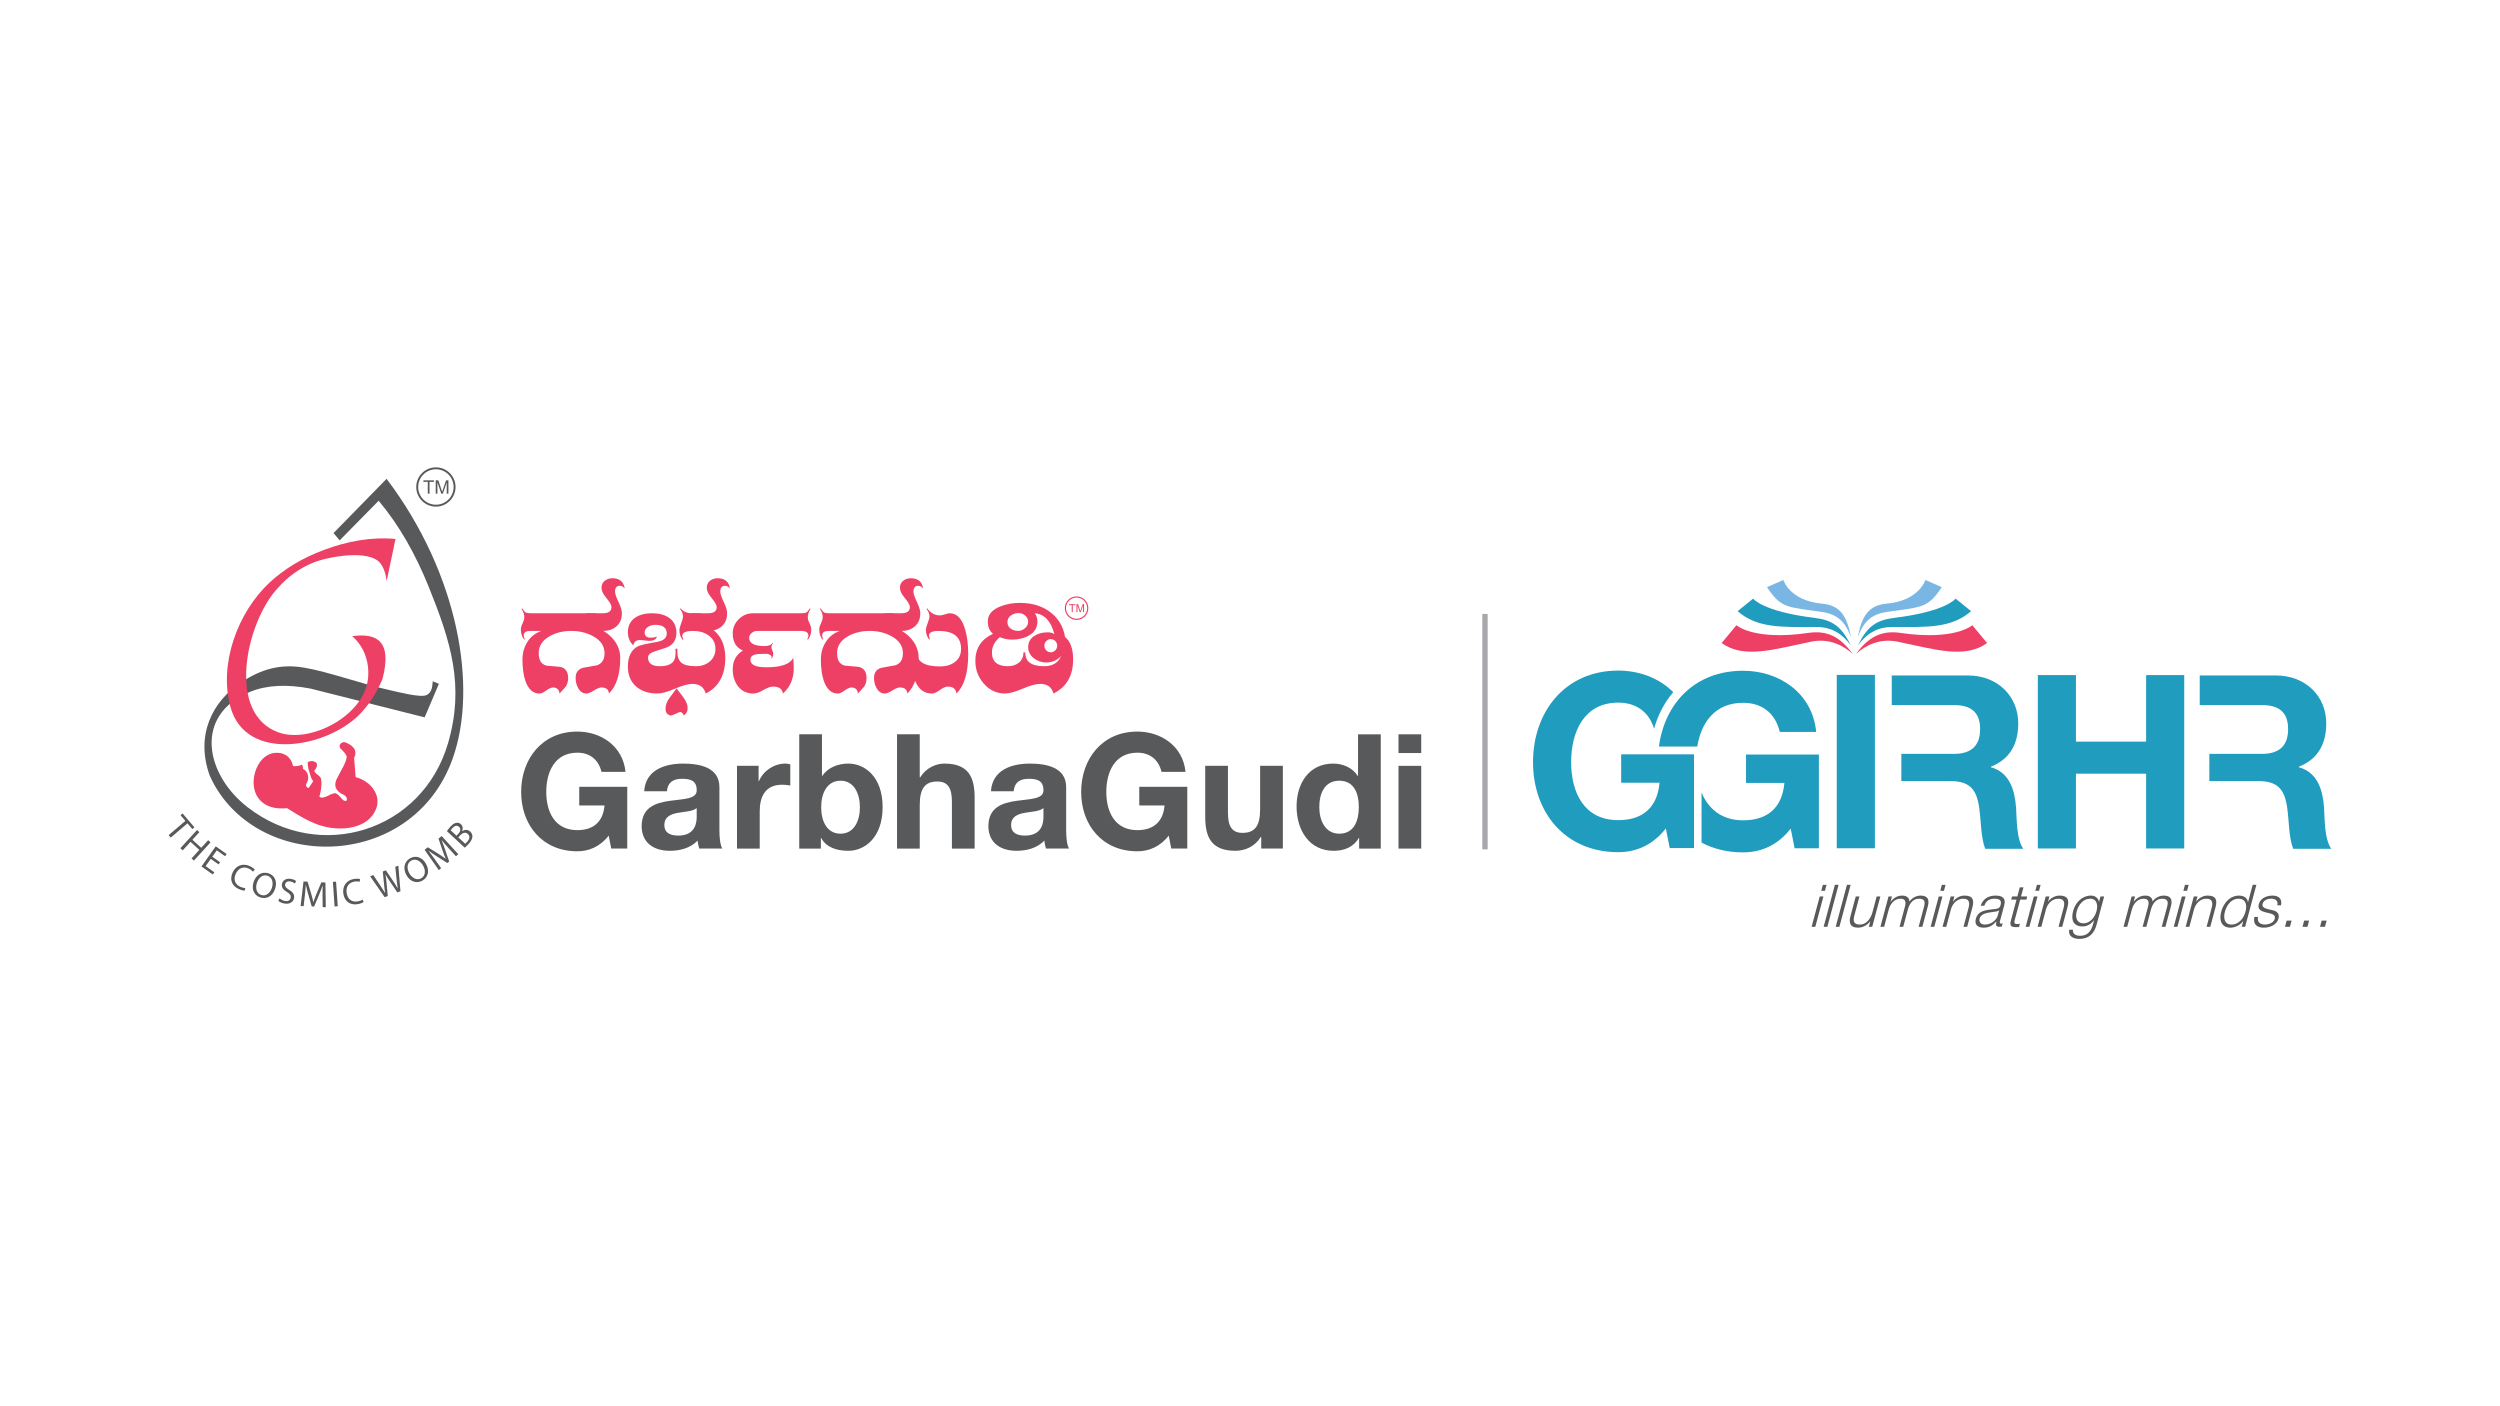 <?xml version="1.0" encoding="UTF-8"?>
<svg id="Layer_1" data-name="Layer 1" xmlns="http://www.w3.org/2000/svg" viewBox="0 0 1920 1080">
  <defs>
    <style>
      .cls-1, .cls-2 {
        fill: #58595b;
      }

      .cls-1, .cls-2, .cls-3, .cls-4, .cls-5, .cls-6, .cls-7, .cls-8 {
        stroke-width: 0px;
      }

      .cls-1, .cls-3 {
        fill-rule: evenodd;
      }

      .cls-3, .cls-7 {
        fill: #ee3f65;
      }

      .cls-4 {
        fill: #79b6e3;
      }

      .cls-5 {
        fill: #a6a8ab;
      }

      .cls-6 {
        fill: #1f9cbe;
      }

      .cls-8 {
        fill: #59595c;
      }
    </style>
  </defs>
  <g>
    <path class="cls-1" d="m260.85,415.01c-1.56-1.88-3.12-3.74-4.69-5.62,13.59-13.89,27.16-27.78,40.73-41.66,55.44,73.25,70.17,160.38,50.77,214.83-31.25,87.76-152.74,87.99-186.56,13.2-11.25-31.18,1.93-57.16,24.52-71.98,15.24-10,29.88-14.09,47.89-11.04,19.05,3.22,42.83,12.18,66.18,17.37,6.17,1.37,23.14,5.84,27.84,3.73,4.46-2.01,4.46-7.27,4.82-10.62,1.41.63,3.32,1.36,4.72,1.98l-10.93,25.72c-29.19-7.35-58.57-14.78-87.77-22.11-17.73-3.36-33.33-2.82-46.32,2.52-43.52,17.9-34.46,63.49-1.74,88.74,55.56,42.86,133.88,18.3,153.7-49.01,13.06-44.35,2.14-78.42-14.68-120.21-10.03-24.9-22.58-47.27-38.52-66.27-9.98,10.15-19.96,20.29-29.96,30.44"/>
    <path class="cls-2" d="m334.63,379.13v-10.24h2.02l2.42,7.25c.23.68.39,1.18.5,1.51.11-.36.3-.91.55-1.63l2.45-7.12h1.82v10.24h-1.31v-8.57l-2.97,8.57h-1.22l-2.95-8.72v8.72h-1.3Zm-6.1,0v-9.04h-3.37v-1.2h8.09v1.2h-3.36v9.04h-1.36Zm15.86-14.74c-2.46-2.46-5.87-3.98-9.6-3.98s-7.18,1.52-9.63,3.98c-2.46,2.46-3.99,5.86-3.99,9.62s1.53,7.15,3.99,9.62c2.45,2.46,5.85,3.98,9.63,3.98s7.15-1.52,9.6-3.98c2.46-2.46,3.98-5.86,3.98-9.62s-1.52-7.16-3.98-9.62m-9.6-5.47c4.16,0,7.93,1.68,10.66,4.41,2.74,2.74,4.42,6.51,4.42,10.68s-1.69,7.94-4.42,10.66c-2.73,2.74-6.51,4.43-10.66,4.43s-7.95-1.69-10.68-4.43c-2.75-2.72-4.44-6.5-4.44-10.66s1.69-7.94,4.44-10.68c2.72-2.73,6.5-4.41,10.68-4.41"/>
    <path class="cls-3" d="m225.04,588.31c-1.37-6.77-6.19-9.9-11.67-10.16-12.91-.62-19.84,14.56-18.42,25.75,1.33,10.52,9.74,18.42,25.53,16.79,10.43,6.56,18.79,11.61,28.25,14.02,13.75,3.51,33.54,1.92,39.93-13,4.43-10.33-3.12-21.54-15.52-24.87-.39-4.95-.78-9.91-1.18-14.88,3.56-6.78-3.18-10.79-7.56-12.03-2.62-.13-4.46,2.79-3.14,4.66,1.98,2.2,3.84,3.26,5.03,6.44-.51,5.21-4.72,11.09-7.09,16.05-2.81,4.94-2.33,9.12,2.6,12.29,3.87,1.54,5.34,3.42,4.25,5.67-3.62.8-4.08-4.21-8.5-5.9-4.35.28-8.57,5.05-12.27,2.83,1.21-4.48,1.95-8.86,1.41-12.99-.12-3.23-3.98-3.94-5.42-6.85,1.17-1.65,2.55-2.93,2.01-5.9-2.23-2.66-6.81-1.85-7.04-.2.31,1.97.35,4.27,1.15,6.12.96,2.84,1.21,5.52,3.16,7.78-1.02,1.57-2.05,3.15-3.08,4.72-.64,1.42-3.25-.61-2.16-2.9,3.47-5.44-.2-10.47-2.58-11.15.15-.94-.34-2.58-.92-3.34-1.97,1.02-4.41,1.41-6.77,1.07"/>
    <path class="cls-3" d="m303.74,413.94c-2.25,10.77-4.51,21.54-6.78,32.31-.77-6.15-2.46-10.62-4.9-13.72-8.49-10.79-39.83-5.03-50.87-.67-10.86,4.27-20.35,11.14-28.54,20.52-23.69,26.39-39.12,96.03,1.57,110.21,24.2,8.43,64.73-12.59,68.32-40.71,1.57-12.26-2.45-25.05-12.07-33.32,19.34-2.6,30.82,4.02,23.25,32.95-4.67,11.11-10.7,20.25-17.98,27.56-25.14,25.18-86.91,36.8-98.76-6.13-9.09-32.89,5.47-72.62,30.07-95.55,11.26-10.49,25.15-18.87,41.77-25.07,17.88-6.62,36.1-10.13,54.91-8.4"/>
    <polygon class="cls-8" points="142.37 630.45 138.63 626.06 140.21 624.71 149.31 635.38 147.72 636.73 143.97 632.32 131.14 643.25 129.53 641.37 142.37 630.45"/>
    <polygon class="cls-8" points="153.1 639.09 147.76 644.94 154.52 651.13 159.87 645.28 161.69 646.94 148.92 660.93 147.09 659.26 153.08 652.71 146.32 646.53 140.32 653.09 138.52 651.43 151.3 637.45 153.1 639.09"/>
    <polygon class="cls-8" points="167.88 663.87 161.86 659.61 157.91 665.19 164.62 669.94 163.43 671.61 154.73 665.45 165.68 649.98 174.04 655.9 172.85 657.57 166.49 653.07 163.03 657.96 169.04 662.22 167.88 663.87"/>
    <path class="cls-8" d="m187.98,683.98c-1.01.02-2.83-.36-4.91-1.34-4.83-2.3-7-7.07-4.34-12.69,2.56-5.36,7.92-7.26,13.23-4.74,2.13,1.02,3.26,2.12,3.7,2.7l-1.39,1.55c-.65-.8-1.7-1.68-3.12-2.35-4.01-1.91-7.9-.62-10.04,3.88-2,4.19-.86,8.03,3.3,10.01,1.35.64,2.85,1.01,3.95,1.01l-.38,1.97Z"/>
    <path class="cls-8" d="m211.34,682.41c-1.99,6.2-6.83,8.28-11.43,6.8-4.76-1.53-6.92-6.3-5.16-11.75,1.85-5.73,6.61-8.32,11.43-6.77,4.91,1.59,6.88,6.38,5.16,11.73m-14.09-4.21c-1.23,3.85-.26,7.97,3.4,9.15,3.7,1.19,6.88-1.53,8.19-5.62,1.15-3.58.49-7.93-3.39-9.18-3.85-1.23-6.92,1.69-8.2,5.66"/>
    <path class="cls-8" d="m214.71,689.92c.96.86,2.43,1.71,4.08,2.02,2.47.46,4.14-.58,4.49-2.46.33-1.74-.49-2.92-2.82-4.35-2.85-1.64-4.42-3.57-3.94-6.2.55-2.9,3.34-4.61,6.96-3.93,1.91.35,3.21,1.05,3.95,1.68l-1.03,1.83c-.55-.44-1.69-1.22-3.37-1.54-2.54-.47-3.8.87-4.03,2.14-.31,1.75.66,2.81,3.04,4.28,2.93,1.8,4.25,3.62,3.74,6.36-.53,2.87-3.12,4.96-7.52,4.15-1.79-.33-3.66-1.23-4.53-2.07l.98-1.91Z"/>
    <path class="cls-8" d="m247.72,688.31c0-2.65-.02-5.83.11-8.18h-.07c-.75,2.18-1.66,4.5-2.73,7.07l-3.77,9.01-1.86-.08-2.63-9.16c-.77-2.71-1.42-5.19-1.84-7.46h-.05c-.17,2.35-.46,5.52-.77,8.34l-.9,8.09-2.33-.11,2.22-18.86,3.12.15,2.79,9.31c.68,2.37,1.22,4.48,1.61,6.46h.08c.57-1.88,1.35-3.92,2.3-6.27l3.8-8.99,3.12.15.28,18.98-2.39-.12-.08-8.33Z"/>
    <rect class="cls-8" x="256.26" y="677.17" width="2.45" height="18.95" transform="translate(-46.3 19.19) rotate(-3.92)"/>
    <path class="cls-8" d="m279.26,692.74c-.81.59-2.52,1.32-4.79,1.68-5.28.84-9.78-1.85-10.77-7.99-.94-5.86,2.39-10.46,8.2-11.4,2.33-.38,3.89-.11,4.59.11l-.27,2.07c-.99-.3-2.34-.42-3.9-.17-4.39.7-6.86,3.98-6.07,8.89.74,4.58,3.85,7.1,8.4,6.37,1.47-.24,2.93-.78,3.82-1.41l.81,1.84Z"/>
    <path class="cls-8" d="m295.41,689.03l-11.15-16.07,2.42-.91,5.47,8.19c1.36,2.01,2.66,4.05,3.62,5.64l.05-.02c-.37-1.88-.61-4.19-.87-6.71l-.98-9.84,2.39-.9,5.54,8.2c1.28,1.92,2.55,3.85,3.52,5.62l.05-.02c-.36-2.09-.6-4.25-.88-6.67l-1.01-9.83,2.34-.88,1.62,19.64-2.4.9-5.7-8.41c-1.4-2.06-2.43-3.66-3.33-5.36l-.05.02c.34,1.88.6,3.77.8,6.31l.93,10.2-2.4.9Z"/>
    <path class="cls-8" d="m327.05,663.27c3.25,5.66,1.54,10.64-2.65,13.04-4.34,2.5-9.32.89-12.18-4.09-2.99-5.21-1.73-10.49,2.67-13.02,4.48-2.58,9.36-.82,12.17,4.06m-12.6,7.6c2.01,3.51,5.73,5.56,9.07,3.64,3.35-1.94,3.48-6.12,1.33-9.85-1.88-3.27-5.54-5.71-9.08-3.66-3.51,2.02-3.41,6.27-1.32,9.88"/>
    <path class="cls-8" d="m344.56,651.42c-1.78-1.97-3.89-4.33-5.36-6.19l-.06.05c.89,2.13,1.76,4.46,2.66,7.1l3.17,9.25-1.45,1.17-8.05-5.11c-2.38-1.51-4.5-2.93-6.33-4.35l-.04.03c1.43,1.88,3.31,4.43,4.97,6.75l4.7,6.65-1.81,1.46-10.86-15.58,2.43-1.96,8.27,5.1c2.07,1.33,3.89,2.54,5.49,3.77l.06-.06c-.83-1.78-1.61-3.83-2.46-6.22l-3.12-9.25,2.42-1.96,12.81,14.01-1.87,1.5-5.59-6.18Z"/>
    <path class="cls-8" d="m343.25,638.34c.56-.93,1.58-2.29,2.75-3.54,1.67-1.8,3.04-2.67,4.55-2.88,1.2-.22,2.44.12,3.51,1.13,1.34,1.24,1.7,3.22.87,5.18l.05.04c1.55-1.01,4.07-1.54,6.14.37,1.19,1.11,1.66,2.42,1.69,3.75-.02,1.79-1.06,3.74-3.16,6.01-1.15,1.23-2.11,2.1-2.74,2.62l-13.67-12.68Zm7.35,3.49l1.51-1.63c1.76-1.89,1.81-3.93.46-5.17-1.63-1.51-3.42-.87-5.11.94-.76.83-1.14,1.36-1.34,1.7l4.47,4.15Zm6.66,6.18c.39-.29.88-.79,1.49-1.43,1.71-1.86,2.62-4.2.6-6.07-1.9-1.76-4.2-.86-6.01,1.1l-1.38,1.48,5.3,4.92Z"/>
  </g>
  <path class="cls-2" d="m1391.31,711.78h2.84l6.24-23.29h-2.84l-6.24,23.29Zm7.41-27.67h2.84l1.22-4.55h-2.84l-1.22,4.55Z"/>
  <polygon class="cls-2" points="1400.56 711.78 1403.4 711.78 1412.03 679.55 1409.2 679.55 1400.56 711.78"/>
  <polygon class="cls-2" points="1409.82 711.78 1412.65 711.78 1421.29 679.55 1418.45 679.55 1409.82 711.78"/>
  <path class="cls-2" d="m1444.13,688.49h-2.84l-3.28,12.23c-1.27,4.74-4.63,9.34-9.5,9.34-4.52,0-5.5-2.21-4.51-6.41l4.06-15.17h-2.84l-4.05,15.12c-1.46,5.46-.12,8.84,5.8,8.84,3.48,0,7.02-1.76,9.34-4.87h.09l-1.13,4.19h2.61l6.24-23.29Z"/>
  <path class="cls-2" d="m1444.17,711.78h2.84l3.48-13c1.31-4.88,4.38-8.58,9.25-8.58,3.66,0,4.18,2.62,3.33,5.78l-4.23,15.8h2.84l3.53-13.18c1.16-4.33,3.65-8.4,8.57-8.4,4.11,0,4.95,2.08,3.93,5.92l-4.2,15.66h2.84l4.23-15.8c1.46-5.46-.38-8.17-5.53-8.17-3.07,0-6.41,1.49-8.63,4.56-.03-3.07-2.39-4.56-5.46-4.56-3.75,0-6.61,1.76-8.87,4.6h-.13l1.05-3.92h-2.61l-6.24,23.29Z"/>
  <path class="cls-2" d="m1482.72,711.78h2.84l6.24-23.29h-2.84l-6.24,23.29Zm7.41-27.67h2.84l1.22-4.55h-2.84l-1.22,4.55Z"/>
  <path class="cls-2" d="m1491.88,711.78h2.84l3.64-13.59c1.36-4.56,4.9-7.99,9.46-7.99s5.09,3.07,4.03,7.04l-3.89,14.53h2.84l4.02-14.99c1.49-5.55.42-8.98-6.12-8.98-3.3,0-6.88,1.89-8.71,4.69h-.09l1.07-4.01h-2.84l-6.24,23.29Z"/>
  <path class="cls-2" d="m1534.39,702.76c-1.22,4.56-5.71,7.31-10.09,7.31-2.71,0-4.72-1.76-3.96-4.6,1.21-4.51,7.21-4.51,12.28-5.37.8-.14,2.13-.36,2.67-1.04h.09l-.99,3.7Zm-10.42-7.14c1.15-3.79,4.12-5.42,7.68-5.42s5.85.95,4.82,4.79c-.68,2.53-2.1,2.93-4.51,3.16-6.34.72-12.77.99-14.51,7.49-1.26,4.69,1.65,6.81,5.98,6.81s6.92-1.71,9.76-4.73h.09c-.64,2.39-.64,4.06,2.25,4.06.77,0,1.19-.04,1.9-.18l.64-2.39c-.35.14-.63.18-.95.18-1.13,0-1.51-.58-1.21-1.71l3.32-12.37c1.68-6.28-2.46-7.49-6.57-7.49-5.37,0-9.74,2.34-11.52,7.81h2.84Z"/>
  <path class="cls-2" d="m1554.03,681.49h-2.84l-1.87,7h-4.06l-.64,2.39h4.06l-4.27,15.94c-1.11,3.97-.14,5.23,3.65,5.23.86,0,1.69-.09,2.55-.09l.65-2.44c-.84.1-1.66.14-2.48.14-1.99-.14-1.98-1.22-1.48-3.07l4.21-15.72h4.74l.64-2.39h-4.74l1.88-7Z"/>
  <path class="cls-2" d="m1555.72,711.78h2.84l6.24-23.29h-2.84l-6.24,23.29Zm7.41-27.67h2.84l1.22-4.55h-2.84l-1.22,4.55Z"/>
  <path class="cls-2" d="m1564.88,711.78h2.84l3.64-13.59c1.36-4.56,4.9-7.99,9.46-7.99s5.09,3.07,4.03,7.04l-3.9,14.53h2.84l4.02-14.99c1.49-5.55.42-8.98-6.13-8.98-3.29,0-6.87,1.89-8.71,4.69h-.09l1.07-4.01h-2.84l-6.24,23.29Z"/>
  <path class="cls-2" d="m1600.13,709.12c-5.28,0-6.46-4.56-5.2-9.26,1.3-4.83,4.85-9.66,10.26-9.66s6.13,5.1,4.91,9.66c-1.26,4.7-5.05,9.26-9.97,9.26Zm15.86-20.63h-2.84l-1.07,4.01h-.09c-.44-2.57-2.72-4.69-6.15-4.69-6.73,0-11.94,5.32-13.66,11.74-1.79,6.68-.14,11.96,7.31,11.96,3.39,0,6.6-1.89,8.69-4.78h.09l-.84,3.16c-1.54,5.74-4.57,8.8-9.86,8.8-3.11,0-5.91-1.22-5.57-4.65h-2.84c-.96,4.92,3.12,7.04,7.77,7.04,7.54,0,11.46-4.19,13.33-11.19l5.73-21.4Z"/>
  <path class="cls-2" d="m1630.87,711.78h2.84l3.48-13c1.31-4.88,4.38-8.58,9.25-8.58,3.66,0,4.18,2.62,3.33,5.78l-4.23,15.8h2.84l3.53-13.18c1.16-4.33,3.65-8.4,8.57-8.4,4.11,0,4.95,2.08,3.93,5.92l-4.2,15.66h2.84l4.23-15.8c1.47-5.46-.38-8.17-5.53-8.17-3.07,0-6.4,1.49-8.63,4.56-.03-3.07-2.39-4.56-5.46-4.56-3.75,0-6.61,1.76-8.86,4.6h-.14l1.05-3.92h-2.61l-6.24,23.29Z"/>
  <path class="cls-2" d="m1669.43,711.78h2.84l6.24-23.29h-2.84l-6.24,23.29Zm7.41-27.67h2.84l1.22-4.55h-2.84l-1.22,4.55Z"/>
  <path class="cls-2" d="m1678.59,711.78h2.84l3.64-13.59c1.36-4.56,4.89-7.99,9.46-7.99s5.09,3.07,4.03,7.04l-3.9,14.53h2.84l4.02-14.99c1.49-5.55.42-8.98-6.12-8.98-3.3,0-6.87,1.89-8.71,4.69h-.09l1.07-4.01h-2.84l-6.24,23.29Z"/>
  <path class="cls-2" d="m1708.74,700.13c1.3-4.83,4.87-9.93,10.3-9.93,6.01,0,6.81,5.1,5.51,9.93-1.3,4.83-4.83,9.93-10.84,9.93-5.42,0-6.27-5.1-4.97-9.93Zm24.16-20.58h-2.84l-3.58,13.36h-.09c-.28-3.34-3.29-5.1-6.72-5.1-7.09,0-11.99,5.69-13.77,12.32-1.78,6.64.08,12.32,7.17,12.32,3.39,0,7.63-2.03,9.67-5.09h.09l-1.18,4.42h2.61l8.64-32.22Z"/>
  <path class="cls-2" d="m1751.8,695.3c1.13-5.06-1.83-7.49-6.52-7.49-4.11,0-9.24,1.8-10.51,6.54-1.05,3.93,1.38,5.28,4.83,6.23l3.44.81c2.4.63,4.69,1.53,3.97,4.24-.87,3.25-4.84,4.42-7.55,4.42-3.79,0-6.11-1.99-5.3-5.82h-2.84c-1.04,5.73,1.9,8.21,7.37,8.21,4.34,0,9.86-1.94,11.21-6.99,1.09-4.06-1.78-5.96-4.9-6.46l-3.56-.86c-1.86-.49-4.45-1.44-3.78-3.93.81-3.03,4.06-4.02,6.59-4.02,3.25,0,5.54,1.58,4.73,5.1h2.84Z"/>
  <polygon class="cls-2" points="1758.67 711.78 1759.95 707 1756.16 707 1754.88 711.78 1758.67 711.78"/>
  <polygon class="cls-2" points="1772.12 711.78 1773.4 707 1769.61 707 1768.33 711.78 1772.12 711.78"/>
  <polygon class="cls-2" points="1785.57 711.78 1786.85 707 1783.07 707 1781.78 711.78 1785.57 711.78"/>
  <path class="cls-2" d="m467.47,641.74c-6.88,8.86-15.61,12.05-24.09,12.05-27.04,0-43.14-20.28-43.14-45.6s16.1-46.34,43.14-46.34c17.94,0,35.03,10.94,37,30.97h-18.44c-2.34-9.83-9.34-14.75-18.56-14.75-17.33,0-23.84,14.75-23.84,30.11s6.51,29.37,23.84,29.37c12.66,0,19.79-6.64,20.9-18.93h-19.42v-14.38h36.87v47.45h-12.29l-1.97-9.96Z"/>
  <path class="cls-2" d="m494.74,607.7c.99-16.23,15.61-21.26,29.87-21.26,12.66,0,27.9,2.83,27.9,18.06v33.07c0,5.78.62,11.55,2.22,14.13h-17.7c-.62-1.96-1.11-4.05-1.23-6.15-5.53,5.78-13.52,7.87-21.39,7.87-12.16,0-21.63-6.02-21.63-19.05.25-28.88,43.02-13.4,42.28-27.65,0-7.37-5.17-8.6-11.31-8.6-6.76,0-10.94,2.7-11.56,9.59h-17.45Zm40.32,12.9c-2.95,2.58-9.1,2.7-14.5,3.68-5.41.98-10.33,2.95-10.33,9.34s5.04,8.11,10.69,8.11c13.64,0,14.14-10.69,14.14-14.62v-6.51Z"/>
  <path class="cls-2" d="m566.02,588.16h16.59v11.8h.25c3.32-7.99,11.56-13.52,20.28-13.52,1.35,0,2.58.25,3.81.62v16.22c-1.61-.37-4.18-.61-6.27-.61-12.9,0-17.21,9.09-17.21,20.4v28.64h-17.45v-63.55Z"/>
  <path class="cls-2" d="m613.82,563.94h17.45v31.96h.25c4.31-6.51,12.17-9.47,20.04-9.47,12.66,0,26.3,10.2,26.3,33.44s-13.64,33.55-26.3,33.55c-9.34,0-17.09-2.82-20.9-9.83h-.24v8.12h-16.6v-87.76Zm31.71,35.65c-10.33,0-14.87,9.59-14.87,20.4s4.54,20.28,14.87,20.28,14.87-9.71,14.87-20.28-4.54-20.4-14.87-20.4"/>
  <path class="cls-2" d="m688.91,563.94h17.45v33.06h.37c4.43-7.25,12.05-10.57,18.56-10.57,18.55,0,23.23,10.45,23.23,26.18v39.09h-17.45v-35.89c0-10.45-2.95-15.61-11.19-15.61-9.46,0-13.52,5.28-13.52,18.19v33.31h-17.45v-87.76Z"/>
  <path class="cls-2" d="m761.05,607.7c.99-16.23,15.61-21.26,29.86-21.26,12.66,0,27.9,2.83,27.9,18.06v33.07c0,5.78.62,11.55,2.22,14.13h-17.7c-.62-1.96-1.11-4.05-1.23-6.15-5.53,5.78-13.52,7.87-21.39,7.87-12.16,0-21.63-6.02-21.63-19.05.25-28.88,43.02-13.4,42.28-27.65,0-7.37-5.16-8.6-11.31-8.6-6.76,0-10.94,2.7-11.56,9.59h-17.45Zm40.31,12.9c-2.95,2.58-9.1,2.7-14.5,3.68-5.41.98-10.32,2.95-10.32,9.34s5.04,8.11,10.69,8.11c13.64,0,14.14-10.69,14.14-14.62v-6.51Z"/>
  <path class="cls-2" d="m897.58,641.74c-6.88,8.86-15.61,12.05-24.09,12.05-27.04,0-43.15-20.28-43.15-45.6s16.11-46.34,43.15-46.34c17.94,0,35.02,10.94,36.99,30.97h-18.43c-2.34-9.83-9.34-14.75-18.56-14.75-17.33,0-23.84,14.75-23.84,30.11s6.51,29.37,23.84,29.37c12.66,0,19.79-6.64,20.89-18.93h-19.42v-14.38h36.87v47.45h-12.29l-1.97-9.96Z"/>
  <path class="cls-2" d="m985.21,651.7h-16.59v-8.86h-.37c-4.42,7.25-12.05,10.57-19.42,10.57-18.55,0-23.22-10.45-23.22-26.18v-39.08h17.45v35.89c0,10.45,2.95,15.61,11.19,15.61,9.47,0,13.52-5.29,13.52-18.19v-33.3h17.46v63.55Z"/>
  <path class="cls-2" d="m1043.82,643.59h-.24c-4.05,6.89-11.05,9.83-19.29,9.83-19.18,0-28.52-16.34-28.52-34.04s9.47-32.95,28.15-32.95c7.5,0,14.88,3.2,18.8,9.47h.25v-31.96h17.45v87.76h-16.6v-8.12Zm-15.23-44c-11.43,0-15.37,9.96-15.37,20.28s4.55,20.4,15.37,20.4c11.43,0,14.99-10.08,14.99-20.53s-3.69-20.15-14.99-20.15"/>
  <path class="cls-2" d="m1091.5,578.33h-17.45v-14.38h17.45v14.38Zm-17.45,9.83h17.45v63.55h-17.45v-63.55Z"/>
  <path class="cls-3" d="m826.73,470.13v-6.13h1.22l1.44,4.33c.14.41.24.7.29.9.08-.22.19-.55.33-.98l1.47-4.26h1.09v6.13h-.78v-5.13l-1.79,5.13h-.73l-1.77-5.22v5.22h-.78Zm-3.65,0v-5.41h-2.01v-.72h4.84v.72h-2.02v5.41h-.81Zm9.49-8.82c-1.47-1.47-3.5-2.38-5.76-2.38s-4.28.91-5.75,2.38c-1.47,1.47-2.38,3.51-2.38,5.76s.92,4.28,2.38,5.75c1.47,1.48,3.51,2.38,5.75,2.38s4.29-.9,5.76-2.38c1.47-1.47,2.38-3.51,2.38-5.75s-.92-4.28-2.38-5.76m-5.76-3.27c2.49,0,4.76,1.01,6.39,2.64,1.63,1.64,2.65,3.89,2.65,6.39s-1.02,4.75-2.65,6.39c-1.63,1.63-3.89,2.65-6.39,2.65s-4.75-1.02-6.38-2.65c-1.64-1.63-2.65-3.9-2.65-6.39s1.01-4.75,2.65-6.39c1.63-1.64,3.89-2.64,6.38-2.64"/>
  <path class="cls-7" d="m476.33,505.22c0,12.52-2.88,21.65-8.64,27.4-.27-3.1-2.19-4.65-5.75-4.65-1.46,0-3.4.78-5.82,2.33-2.42,1.55-4.36,2.33-5.82,2.33-2.65,0-4.76-1.42-6.3-4.26-1.28-2.29-1.92-4.85-1.92-7.69,0-4.21,1.92-6.82,5.76-7.83,3.56-.64,7.12-1.28,10.69-1.92,3.83-1.38,5.75-4.45,5.75-9.21,0-5.58-2.97-9.98-8.91-13.19-4.93-2.66-10.46-3.98-16.58-3.98s-11.55,1.28-16.3,3.84c-5.84,3.21-8.76,7.61-8.76,13.19s1.96,8.52,5.89,9.62c3.56.37,7.17.7,10.82.97,3.92.92,5.89,3.8,5.89,8.65,0,2.57-.64,4.77-1.92,6.6-.27.37-1.83,2.1-4.66,5.22-.37-3.1-2.06-4.65-5.07-4.65-1.37,0-3.11.78-5.21,2.33-2.1,1.55-3.84,2.33-5.2,2.33-4.93,0-8.55-3.29-10.82-9.89-1.47-4.49-2.2-9.89-2.2-16.21,0-5.04,1.26-9.55,3.78-13.54,2.51-3.98,6.09-6.8,10.75-8.45h-8.36c-3.48,0-5.2,1.14-5.2,3.42,0,.82.27,1.78.82,2.88l-.41.41c-1.65-1.92-2.51-4.38-2.6-7.4-.09-1.46.3-3.06,1.16-4.8.87-1.73,1.35-3.24,1.44-4.52.18-2.19-.5-4.47-2.06-6.85l.41-.55c1.27,1.89,2.26,3.01,2.95,3.34.69.33,2.21.5,4.59.5h49.05v10.69c5.39,2.1,9.78,5.07,13.15,8.9,3.74,4.39,5.62,9.27,5.62,14.66"/>
  <path class="cls-7" d="m479.75,451.93c-1.1-1.36-2.33-2.05-3.7-2.05-2.47,0-3.7,1.5-3.7,4.52,0,1.55.85,4.11,2.54,7.67,1.69,3.56,2.58,6.3,2.67,8.22.19,4.47-1.09,7.97-3.83,10.48-2.74,2.52-6.21,3.77-10.42,3.77h-13.28v-13.57h13.01c4.39,0,6.58-1.61,6.58-4.82,0-1.46-1.41-3.9-4.25-7.3-2.65-3.12-3.74-6.06-3.29-8.81.36-2.02,1.44-3.56,3.22-4.61,1.79-1.06,3.81-1.49,6.1-1.31,4.84.37,7.63,2.97,8.36,7.81"/>
  <path class="cls-7" d="m557.02,505.22c0,13.25-5.01,22.38-15.02,27.4-1.36-4.93-4.78-7.4-10.24-7.4-3.18,0-7.64,1.23-13.38,3.7-5.73,2.47-10.24,3.7-13.51,3.7-6.64,0-12.01-1.73-16.1-5.2-4.37-3.74-6.55-8.9-6.55-15.48,0-7.67,2.58-12.88,7.73-15.61,1.63-.83,6.43-1.92,14.38-3.29,5.16-.91,7.75-3.06,7.75-6.44,0-4.48-2.97-6.72-8.91-6.72-2.01,0-3.79.5-5.34,1.49-1.83,1.08-2.75,2.52-2.75,4.32,0,2.71,1.6,4.06,4.8,4.06,1.55,0,3.1-.27,4.66-.83-.73,2.19-2.7,3.29-5.89,3.29-.82,0-2.05-.12-3.7-.34-1.64-.23-2.83-.34-3.55-.34-2.75,0-4.43,1.37-5.07,4.11-2.74-2.63-4.11-6.03-4.11-10.22,0-4.81,1.91-8.54,5.75-11.17,3.38-2.18,7.63-3.27,12.74-3.27,5.39,0,9.73,1.13,13.01,3.4,3.84,2.63,5.75,6.53,5.75,11.71,0,4.71-1.89,8.16-5.68,10.34-1.08.64-4.56,1.86-10.41,3.67-3.79,1.09-5.69,2.72-5.69,4.9,0,4.45,3.02,6.67,9.06,6.67,8.12,0,12.13-3.16,12.04-9.5v-3.93h1.5c-.36,5.16.64,8.72,3.02,10.72,2.1,1.81,5.84,2.71,11.23,2.71,4.2,0,7.74-1.23,10.62-3.68,2.87-2.45,4.31-5.72,4.31-9.81s-1.78-7.68-5.34-10.22c-3.29-2.27-7.12-3.41-11.51-3.41-5.75,0-8.63,1.23-8.63,3.7,0,.76.27,1.72.82,2.85l-.41.43c-1.73-2.03-2.6-4.53-2.6-7.48,0-1.29.45-3.09,1.37-5.41.91-2.31,1.37-4.11,1.37-5.4,0-1.66-.73-3.51-2.19-5.54l.41-.55c1.83,2.56,4.75,3.83,8.77,3.83h6.71v8.63c6.21,1.28,10.96,4.34,14.25,9.18,3.01,4.38,4.52,9.86,4.52,16.44"/>
  <path class="cls-7" d="m528.11,543.99c0,2.47-1.05,4.29-3.15,5.48,0-.64-.29-1.26-.89-1.85-.59-.59-1.21-.84-1.85-.75-.64.1-1.85.59-3.63,1.45-1.78.86-2.99,1.24-3.63,1.16-2.56-.56-3.84-2.31-3.84-5.27,0-2.69,1.06-5.46,3.16-8.33,1.74-2.41,3.51-4.81,5.34-7.22,1.83,2.37,3.61,4.75,5.34,7.12,2.1,2.83,3.15,5.57,3.15,8.22"/>
  <path class="cls-7" d="m560.58,451.93c-1.09-1.36-2.33-2.05-3.7-2.05-2.46,0-3.7,1.5-3.7,4.52,0,1.55.85,4.11,2.54,7.67,1.69,3.56,2.57,6.3,2.67,8.22.18,4.47-1.1,7.97-3.84,10.48-2.74,2.52-6.21,3.77-10.41,3.77h-13.29v-13.57h13.01c4.39,0,6.58-1.61,6.58-4.82,0-1.46-1.41-3.9-4.24-7.3-2.65-3.12-3.74-6.06-3.29-8.81.37-2.02,1.44-3.56,3.22-4.61,1.78-1.06,3.81-1.49,6.1-1.31,4.84.37,7.63,2.97,8.35,7.81"/>
  <path class="cls-7" d="m623.05,483.85c-.09,3.02-.95,5.48-2.6,7.4l-.41-.41c.55-1,.83-1.87.83-2.6,0-2.46-1.92-3.7-5.76-3.7h-33.56c-1.56,0-2.97.52-4.25,1.58-1.28,1.04-1.92,2.3-1.92,3.76,0,4.2,3.94,6.3,11.82,6.3,3.06,0,5.18-.86,6.39-2.6l.28.28c-1,1.19-1.46,2.37-1.37,3.56.09.64.35,1.42.75,2.33.41.91.62,1.73.62,2.47-.09,1.54-.55,2.78-1.37,3.69l-.27-.13c.27-.36.41-.73.41-1.1,0-.73-.49-1.35-1.44-1.85-.96-.5-1.9-.75-2.81-.75-4.48.09-7.17.27-8.08.55-2.74.54-4.07,1.96-3.98,4.24.09,3.75,4.16,5.62,12.19,5.62,11.51,0,18.41-2.47,20.69-7.39.27,3.3.41,5.96.41,7.98,0,8.17-2.79,14.69-8.36,19.55-.46-3.56-2.97-5.34-7.54-5.34-1.92,0-4.41.89-7.47,2.67-3.06,1.79-5.59,2.68-7.6,2.68-4.93,0-8.81-1.78-11.65-5.34-2.83-3.56-4.25-7.99-4.25-13.29,0-6.48,2.6-11.27,7.81-14.39-5.21-2.19-7.81-6.57-7.81-13.15,0-4.2,1.53-7.83,4.59-10.89,3.06-3.06,6.7-4.59,10.89-4.59h36.3c2.38,0,3.91-.17,4.59-.5.69-.33,1.67-1.45,2.95-3.34l.41.55c-1.55,2.38-2.24,4.66-2.06,6.85.09,1.28.58,2.79,1.44,4.52.86,1.74,1.26,3.33,1.16,4.8"/>
  <path class="cls-7" d="m705.51,505.22c0,12.52-2.88,21.65-8.64,27.4-.28-3.1-2.19-4.65-5.75-4.65-1.46,0-3.4.78-5.82,2.33-2.42,1.55-4.36,2.33-5.83,2.33-2.65,0-4.75-1.42-6.3-4.26-1.28-2.29-1.92-4.85-1.92-7.69,0-4.21,1.92-6.82,5.76-7.83,3.56-.64,7.12-1.28,10.68-1.92,3.84-1.38,5.75-4.45,5.75-9.21,0-5.58-2.97-9.98-8.9-13.19-4.94-2.66-10.46-3.98-16.58-3.98s-11.56,1.28-16.3,3.84c-5.85,3.21-8.77,7.61-8.77,13.19s1.96,8.52,5.89,9.62c3.56.37,7.17.7,10.82.97,3.92.92,5.9,3.8,5.9,8.65,0,2.57-.64,4.77-1.92,6.6-.28.37-1.84,2.1-4.66,5.22-.37-3.1-2.06-4.65-5.07-4.65-1.37,0-3.11.78-5.2,2.33-2.11,1.55-3.84,2.33-5.2,2.33-4.93,0-8.55-3.29-10.82-9.89-1.47-4.49-2.2-9.89-2.2-16.21,0-5.04,1.26-9.55,3.77-13.54,2.51-3.98,6.1-6.8,10.75-8.45h-8.35c-3.48,0-5.21,1.14-5.21,3.42,0,.82.28,1.78.82,2.88l-.41.41c-1.65-1.92-2.51-4.38-2.61-7.4-.09-1.46.3-3.06,1.17-4.8.87-1.73,1.35-3.24,1.44-4.52.18-2.19-.51-4.47-2.06-6.85l.41-.55c1.27,1.89,2.26,3.01,2.94,3.34.69.33,2.22.5,4.59.5h49.05v10.69c5.39,2.1,9.78,5.07,13.15,8.9,3.75,4.39,5.63,9.27,5.63,14.66"/>
  <path class="cls-7" d="m708.93,451.93c-1.1-1.36-2.33-2.05-3.7-2.05-2.47,0-3.7,1.5-3.7,4.52,0,1.55.85,4.11,2.54,7.67,1.69,3.56,2.58,6.3,2.67,8.22.18,4.47-1.1,7.97-3.84,10.48-2.74,2.52-6.21,3.77-10.41,3.77h-13.28v-13.57h13.01c4.39,0,6.58-1.61,6.58-4.82,0-1.46-1.41-3.9-4.24-7.3-2.65-3.12-3.74-6.06-3.29-8.81.37-2.02,1.45-3.56,3.22-4.61,1.78-1.06,3.81-1.49,6.09-1.31,4.84.37,7.63,2.97,8.36,7.81"/>
  <path class="cls-7" d="m743.58,502.28c0,14.37-3.01,24.49-9.04,30.35-.37-3.56-2.6-5.34-6.72-5.34-1.55,0-3.56.89-6.03,2.67-2.47,1.78-4.47,2.67-6.03,2.67-5.75,0-9.96-2.97-12.61-8.94-2.01-4.4-3.01-9.9-3.01-16.51l4.11-6.46c-.28,7.4,5.62,11.1,17.68,11.1,4.56,0,8.31-1.09,11.23-3.26,3.29-2.37,4.93-5.77,4.93-10.23,0-9.18-5.75-13.77-17.26-13.77-4.93,0-7.4,1.21-7.4,3.62l.69,2.69-.41.4c-1.73-2.1-2.6-4.57-2.6-7.4,0-1.28.45-3.05,1.36-5.34.92-2.28,1.37-4.02,1.37-5.21,0-1.73-.73-3.61-2.19-5.62l.41-.55c2.56,3.65,5.84,5.48,9.87,5.48.82,0,2.05-.27,3.7-.82,1.65-.55,2.92-.82,3.84-.82,5.48,0,9.4,4.17,11.79,12.5,1.55,5.31,2.32,11.57,2.32,18.8"/>
  <path class="cls-7" d="m824.15,506.54c0,12.36-5.03,21.05-15.07,26.08-1.37-4.93-4.75-7.4-10.14-7.4-3.29,0-7.81,1.23-13.57,3.7-5.75,2.46-10.27,3.7-13.56,3.7-6.49,0-11.97-2.61-16.44-7.82-4.2-4.86-6.3-10.62-6.3-17.3,0-9.61,4.52-16.52,13.56-20.73-2.65-2.11-3.97-5.3-3.97-9.61,0-4.94,3.06-8.69,9.18-11.25,4.56-1.93,9.77-2.88,15.62-2.88,8.85,0,16.34,2.19,22.46,6.59,6.58,4.67,10.6,11.21,12.06,19.63,4.11,3.29,6.17,9.06,6.17,17.3m-9.18-2.83c-3.02,3.38-6.9,5.07-11.65,5.07-3.47,0-6.63-1.12-9.45-3.36-2.83-2.24-4.25-5.04-4.25-8.43,0-3.74,1.65-6.66,4.93-8.76,2.74-1.74,6.12-2.61,10.14-2.61,2.1,0,3.79.46,5.07,1.37-2.65-10.05-7.68-15.4-15.07-16.03,1.37,1.9,2.05,3.99,2.05,6.26,0,4.8-2.19,8.44-6.58,10.88-3.66,2.08-8.04,3.13-13.15,3.13-2.92,0-5.99-.63-9.18-1.92-4.02,3.45-6.04,7.35-6.04,11.71,0,7.08,4.11,10.63,12.33,10.63,3.38,0,6.21-.95,8.49-2.85,2.28-1.9,3.42-4.51,3.42-7.84h1.37c-.09,7.12,4.7,10.69,14.38,10.69,6.67,0,11.05-2.65,13.16-7.95m-25.35-26.16c0-1.92-.75-3.52-2.25-4.8-1.51-1.28-3.22-1.91-5.14-1.91-2.2,0-4.16.64-5.9,1.91-1.73,1.28-2.6,2.97-2.6,5.07s.82,3.75,2.47,4.93c1.65,1.19,3.56,1.78,5.75,1.78,1.92,0,3.68-.69,5.28-2.06,1.59-1.37,2.39-3.01,2.39-4.93m22.33,18.36c0-1.37-.48-2.56-1.44-3.56-.96-1-2.13-1.51-3.49-1.51s-2.53.51-3.49,1.51c-.96,1-1.44,2.19-1.44,3.56s.48,2.55,1.44,3.56c.96,1.01,2.12,1.51,3.49,1.51s2.53-.5,3.49-1.51c.96-1,1.44-2.19,1.44-3.56"/>
  <rect class="cls-5" x="1138.42" y="471.5" width="4.1" height="180.81"/>
  <path class="cls-7" d="m1388.65,486.08c-41.91,6.11-55.08-5.91-55.08-5.91l-11.34,13.68h0c17.14,12.32,39.78,4.9,68.57-1.01,13.86-2.84,24.56,2.62,32.11,9.41-9.62-13.18-19.55-18.32-34.26-16.17"/>
  <path class="cls-7" d="m1459.67,486.08c41.9,6.11,55.07-5.91,55.07-5.91l11.35,13.68h0c-17.14,12.32-39.79,4.9-68.57-1.01-13.85-2.84-24.56,2.62-32.11,9.41,9.63-13.18,19.56-18.32,34.27-16.17"/>
  <path class="cls-6" d="m1393.5,474.52c-40.03-4.9-47.09-14.79-47.09-14.79l-11.89,9.65h0c14.94,13.03,33.3,12.29,60.13,12.13,12.92-.07,20.68,6,26.73,14.06-7.17-14.67-14.25-19.38-27.88-21.05"/>
  <path class="cls-6" d="m1454.81,474.52c40.04-4.9,47.09-14.79,47.09-14.79l11.89,9.65h0c-14.94,13.03-33.3,12.29-60.14,12.13-12.92-.07-20.68,6-26.72,14.06,7.17-14.67,14.25-19.38,27.88-21.05"/>
  <path class="cls-4" d="m1399.49,463.63c-25.18-2.26-29.86-18.22-29.86-18.22l-12.58,5.52h0c10.85,16.59,15.9,15.17,42.45,19.09,13.68,2.02,18.35,9.8,21.99,19.2-2.92-16.06-8.32-24.37-21.99-25.6"/>
  <path class="cls-4" d="m1448.83,463.63c25.18-2.26,29.86-18.22,29.86-18.22l12.58,5.52h0c-10.84,16.59-15.9,15.17-42.45,19.09-13.68,2.02-18.35,9.8-21.99,19.2,2.92-16.06,8.32-24.37,21.99-25.6"/>
  <rect class="cls-6" x="1410.63" y="518.31" width="29.28" height="133.15"/>
  <polygon class="cls-6" points="1565.05 518.47 1594.33 518.47 1594.33 569.57 1648.23 569.57 1648.23 518.47 1677.5 518.47 1677.5 651.63 1648.23 651.63 1648.23 594.19 1594.33 594.19 1594.33 651.63 1565.05 651.63 1565.05 518.47"/>
  <path class="cls-6" d="m1548.33,620.37c-.93-13.61-5.03-27.22-19.39-31.14v-.37c14.92-5.96,21.07-17.71,21.07-33.38,0-20.14-15.11-36.74-38.98-36.74h-58.17v22.75h47.73c13.24,0,20.14,5.6,20.14,18.47s-6.9,19.02-20.14,19.02h-40.36v20.89h37.57c14.73,0,20.13,6.16,22.19,20.14,1.5,10.63,1.3,23.49,4.67,31.89h29.28c-5.41-7.27-5.03-23.13-5.6-31.52"/>
  <path class="cls-6" d="m1784.88,620.37c-.93-13.61-5.03-27.22-19.39-31.14v-.37c14.92-5.96,21.07-17.71,21.07-33.38,0-20.14-15.11-36.74-38.98-36.74h-58.18v22.75h47.73c13.24,0,20.14,5.6,20.14,18.47s-6.9,19.02-20.14,19.02h-40.36v20.89h37.56c14.73,0,20.14,6.16,22.19,20.14,1.49,10.63,1.3,23.49,4.66,31.89h29.28c-5.41-7.27-5.03-23.13-5.59-31.52"/>
  <path class="cls-6" d="m1301,651.32h-18.65l-2.98-15.11c-10.44,13.43-23.68,18.27-36.56,18.27-41.03,0-65.45-30.77-65.45-69.18s24.43-70.3,65.45-70.3c15.99,0,31.53,5.72,42.24,16.6-6.74,7.84-11.7,17.34-14.72,28-4.08-13.32-14.3-19.99-27.52-19.99-26.29,0-36.17,22.38-36.17,45.69s9.88,44.57,36.17,44.57c19.21,0,30.03-10.07,31.71-28.71h-29.47v-21.82h55.95v71.98Z"/>
  <path class="cls-6" d="m1303.49,573.34h-29.44c4.5-33.53,27.93-58.2,64.66-58.2,27.23,0,53.15,16.6,56.14,47h-27.97c-3.54-14.92-14.18-22.39-28.17-22.39-21.66,0-32.18,15.2-35.22,33.59m93.41,78.12h-18.65l-2.98-15.11c-10.45,13.43-23.68,18.28-36.56,18.28-12.17,0-22.88-2.71-31.93-7.53v-38.45c5.13,12.3,15.21,21.36,31.93,21.36,19.21,0,30.03-10.07,31.71-28.72h-29.47v-21.82h55.95v71.98Z"/>
</svg>